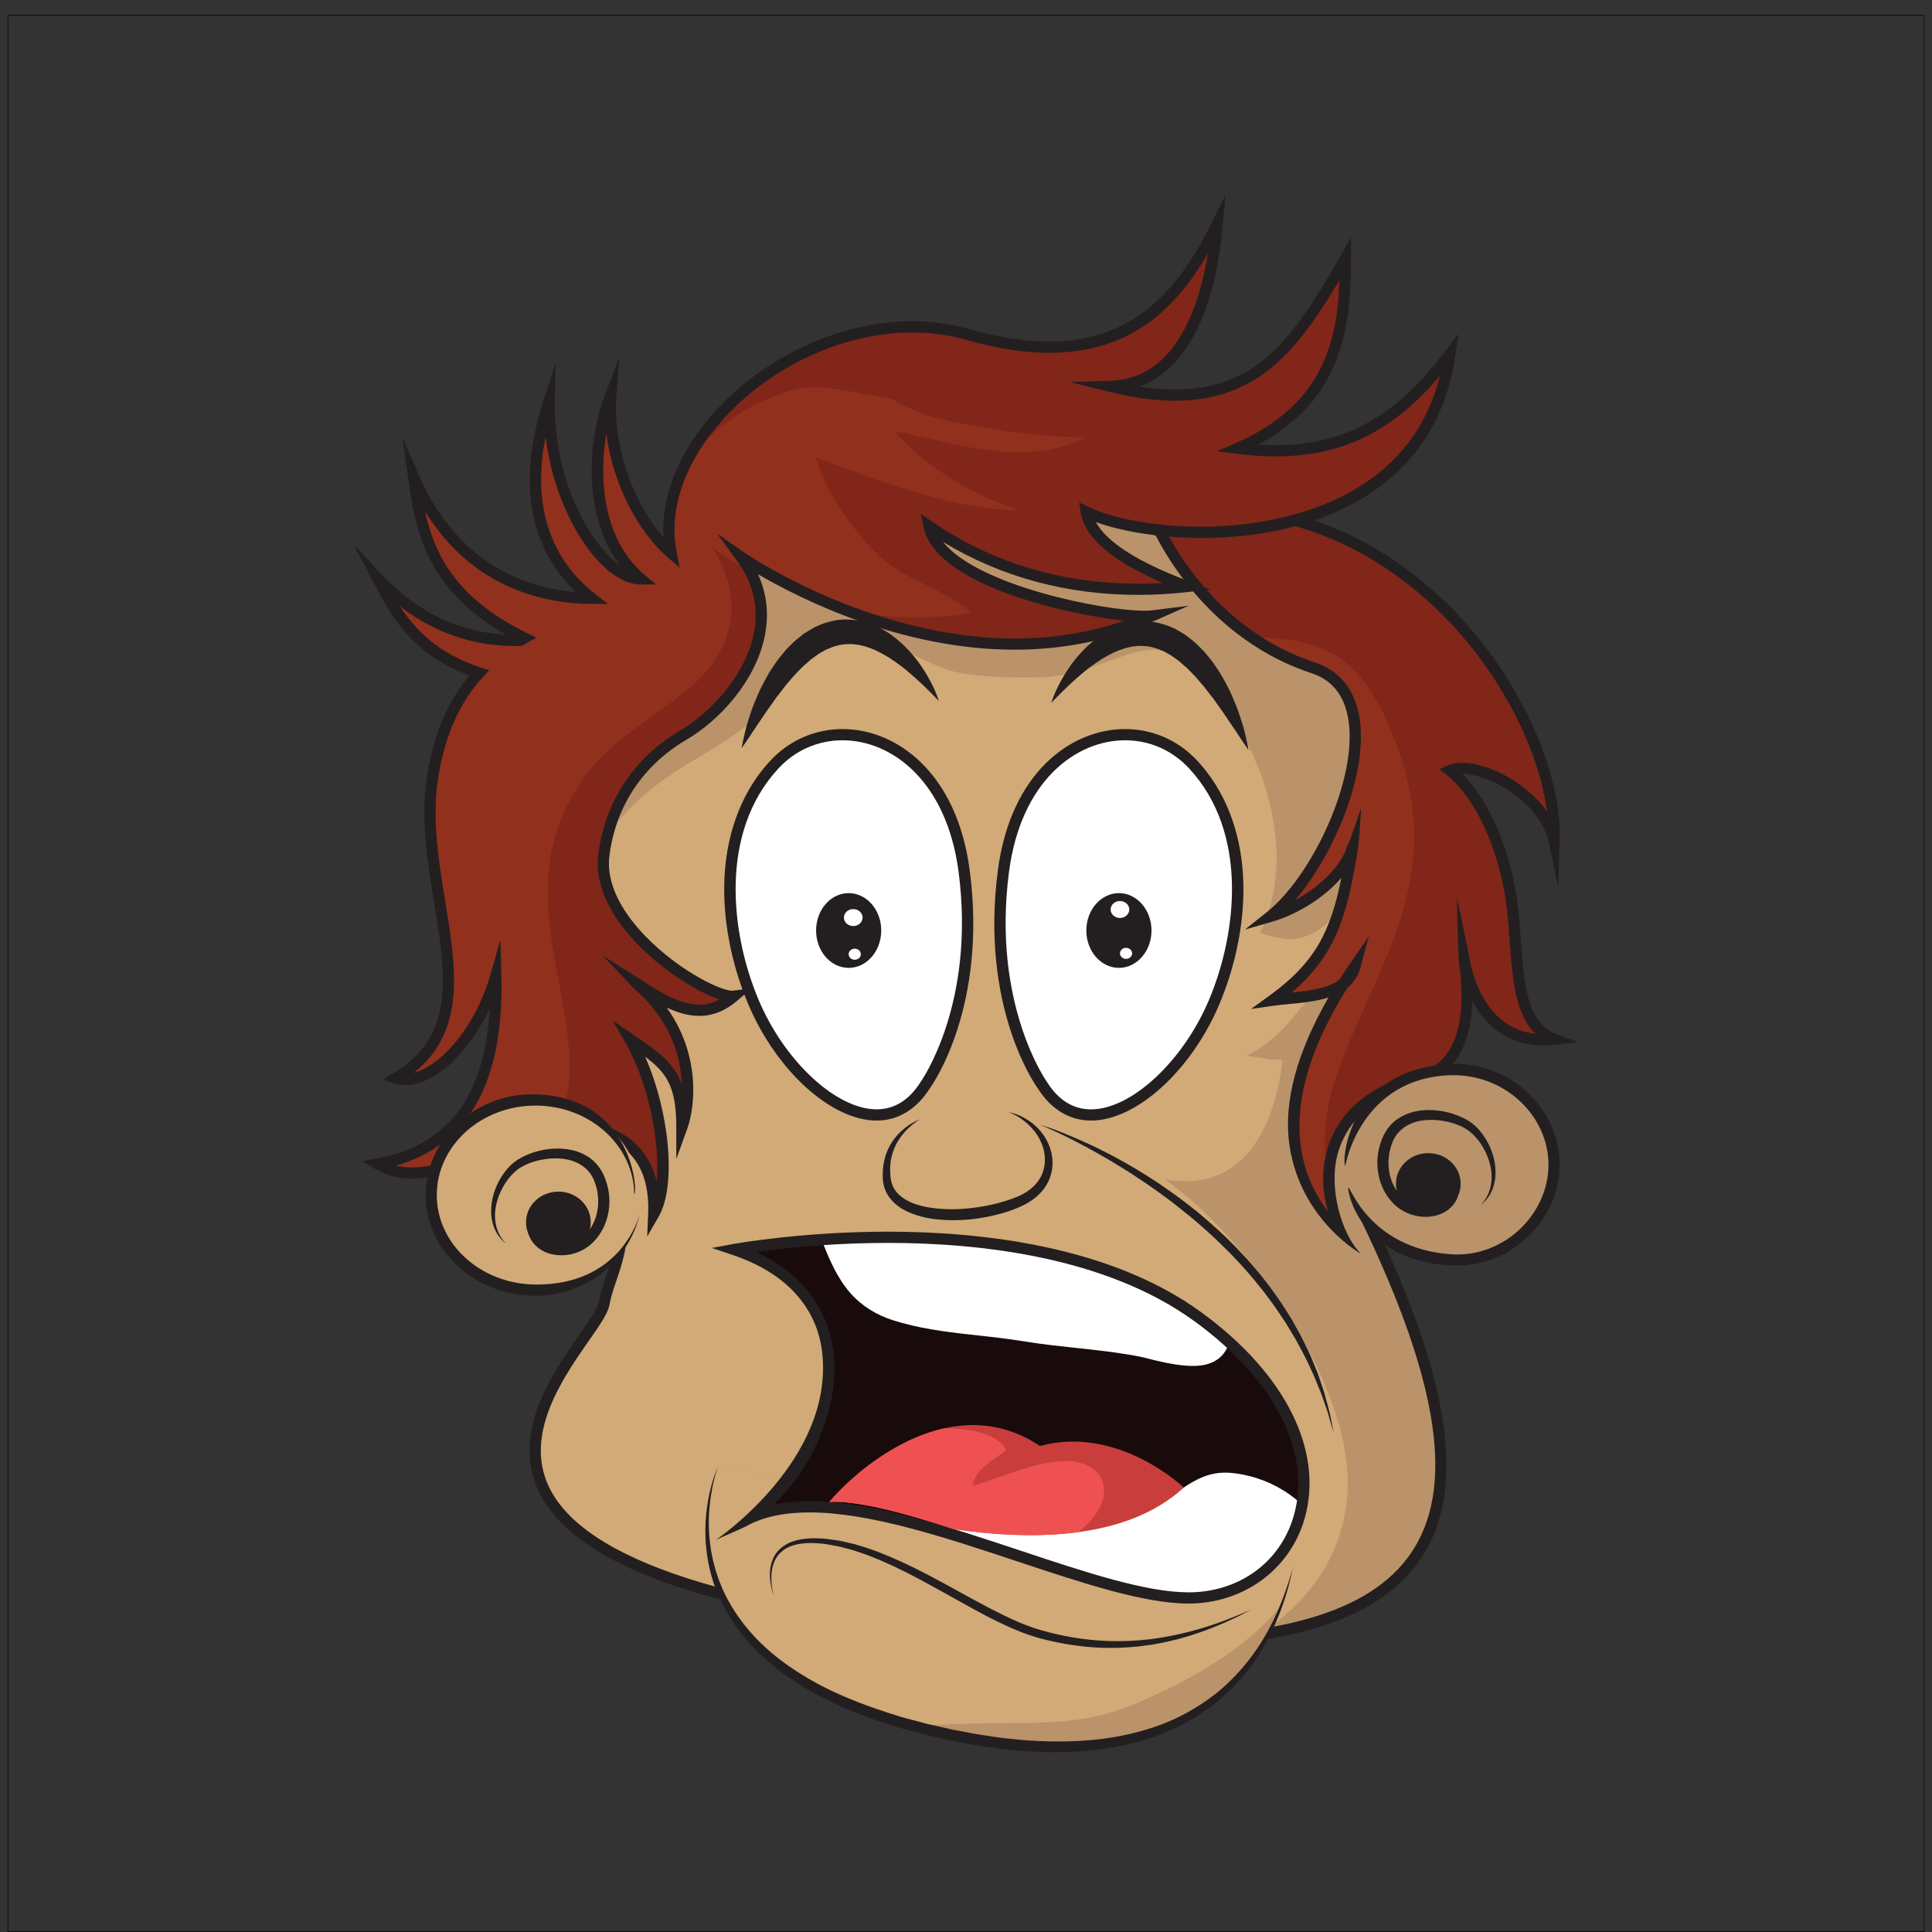 <svg width="64" height="64" viewBox="0 0 64 64" fill="none" xmlns="http://www.w3.org/2000/svg">
<rect x="0" y="0" width="64" height="64" fill="#333333" stroke="none"/>
<g clip-path="url(#clip0_540_121170)">
<path d="M63.741 0.511H0.262V63.99H63.741V0.511Z" stroke="black" stroke-width="0.021" stroke-miterlimit="10"/>
<path d="M24.174 16.438C24.174 16.438 15.849 26.915 18.788 33.86C21.728 40.806 20.294 41.6 20.007 43.187C19.721 44.775 10.023 52.29 32.945 54.208C47.175 55.398 50.968 51.885 45.029 39.88C45.029 36.969 46.893 26.849 44.885 23.012C42.878 19.176 38.791 16.662 33.414 16.993C28.037 17.323 24.174 16.438 24.174 16.438Z" fill="#BA936A"/>
<path d="M44.299 30.197C43.695 31.08 42.826 31.128 42.675 31.114C42.432 31.094 42.192 31.046 41.96 30.971C41.932 30.964 41.904 30.954 41.878 30.942C41.836 30.928 41.794 30.914 41.753 30.898C41.753 30.898 41.752 30.898 41.752 30.897C41.751 30.897 41.751 30.896 41.751 30.896C41.75 30.895 41.75 30.894 41.75 30.894C41.75 30.893 41.75 30.892 41.751 30.892C42.51 29.288 42.401 27.474 41.827 25.82C41.816 25.791 41.806 25.761 41.796 25.732C41.778 25.684 41.761 25.636 41.743 25.588C41.588 25.185 41.41 24.791 41.208 24.409C41.069 24.148 40.92 23.894 40.764 23.65C40.624 23.434 40.484 23.206 40.336 22.981C40.314 22.949 40.293 22.917 40.271 22.886C40.096 22.627 39.901 22.383 39.687 22.156C39.572 22.039 39.446 21.933 39.311 21.839C38.623 21.364 37.859 21.5 37.115 21.76C36.607 21.937 36.107 22.133 35.594 22.267C35.523 22.287 35.452 22.306 35.38 22.322C35.367 22.324 35.354 22.326 35.341 22.329C35.049 22.395 34.752 22.432 34.453 22.439C33.907 22.449 33.356 22.446 32.811 22.408C32.32 22.374 31.805 22.332 31.338 22.169C30.87 22.006 30.432 21.772 29.986 21.556L29.874 21.503C29.84 21.486 29.806 21.471 29.772 21.455C29.706 21.424 29.639 21.395 29.571 21.366C29.343 21.265 29.108 21.183 28.867 21.119C28.835 21.111 28.804 21.105 28.773 21.098C28.741 21.091 28.707 21.085 28.674 21.079C27.961 20.963 27.314 21.222 26.783 21.728C26.251 22.234 25.855 22.85 25.381 23.403C24.856 24.017 24.188 24.463 23.499 24.873C22.646 25.381 21.806 25.871 21.087 26.566C20.379 27.249 19.74 28 19.177 28.807C18.802 29.345 18.462 29.907 18.16 30.489C18.154 31.661 18.34 32.801 18.787 33.858C21.727 40.804 20.293 41.598 20.006 43.185C19.72 44.772 10.022 52.288 32.944 54.206C36.518 54.505 39.433 54.507 41.701 54.152C41.782 54.1 41.863 54.046 41.943 53.991C43.05 53.221 43.951 52.164 44.368 50.866C44.582 50.198 44.684 49.504 44.639 48.803C44.59 48.041 44.412 47.292 44.16 46.575C43.606 45.004 42.737 43.544 41.728 42.225C40.831 41.053 39.805 39.927 38.592 39.074C38.591 39.073 38.59 39.072 38.59 39.071C38.59 39.07 38.59 39.069 38.59 39.068C38.591 39.067 38.591 39.066 38.592 39.066C38.593 39.065 38.594 39.065 38.596 39.066C39.22 39.177 39.885 39.159 40.465 38.875C40.972 38.627 41.378 38.219 41.671 37.74C41.992 37.212 42.2 36.621 42.334 36.019C42.372 35.849 42.406 35.677 42.433 35.505C42.448 35.41 42.463 35.315 42.475 35.218C42.489 35.113 42.479 35.088 42.373 35.096C42.003 35.126 41.657 34.993 41.29 34.985C41.287 34.985 41.283 34.98 41.285 34.979C42.56 34.36 43.319 33.062 43.83 32.347C44.115 31.95 44.345 30.129 44.299 30.197Z" fill="#D1AA78"/>
<path d="M37.642 54.613C36.256 54.613 34.67 54.539 32.929 54.393C28.169 53.995 24.471 53.321 21.937 52.389C19.779 51.595 18.401 50.588 17.84 49.395C16.93 47.459 18.295 45.502 19.198 44.206C19.514 43.753 19.787 43.36 19.824 43.154C19.878 42.855 19.969 42.59 20.065 42.308C20.482 41.086 21.001 39.565 18.617 33.933C17.071 30.28 18.631 25.679 20.212 22.463C21.915 18.997 24.007 16.348 24.028 16.322L24.101 16.23L24.215 16.256C24.242 16.263 26.987 16.881 30.998 16.881C31.799 16.881 32.608 16.856 33.403 16.808C33.72 16.788 34.041 16.778 34.353 16.778C36.771 16.778 38.956 17.349 40.849 18.475C42.635 19.541 44.089 21.082 45.05 22.926C46.562 25.816 45.918 32.192 45.491 36.41C45.346 37.844 45.22 39.086 45.215 39.837C47.989 45.455 48.606 49.158 47.158 51.491C45.834 53.621 42.811 54.613 37.642 54.613ZM24.249 16.645C23.871 17.135 22.052 19.56 20.542 22.633C18.998 25.779 17.469 30.267 18.959 33.789C21.398 39.551 20.854 41.147 20.417 42.429C20.325 42.697 20.239 42.949 20.19 43.221C20.138 43.507 19.872 43.89 19.503 44.419C18.648 45.645 17.358 47.496 18.177 49.238C19.328 51.689 24.302 53.299 32.96 54.023C34.691 54.168 36.266 54.241 37.642 54.241C42.67 54.241 45.593 53.305 46.841 51.295C48.218 49.077 47.589 45.476 44.862 39.963L44.843 39.924V39.881C44.843 39.116 44.971 37.845 45.12 36.374C45.543 32.199 46.181 25.89 44.72 23.099C42.742 19.319 38.964 17.15 34.352 17.15C34.047 17.15 33.735 17.16 33.425 17.179C32.623 17.228 31.806 17.253 30.997 17.253C27.409 17.253 24.817 16.762 24.249 16.645Z" fill="#231F20"/>
<path d="M48.321 39.214C48.321 39.776 47.841 40.231 47.249 40.231C46.657 40.231 46.177 39.776 46.177 39.214C46.177 38.652 46.657 38.198 47.249 38.198C47.841 38.198 48.321 38.652 48.321 39.214Z" fill="#231F20"/>
<path d="M47.497 38.552L47.53 38.56C47.685 38.598 47.83 38.672 47.952 38.775C48.027 38.841 48.088 38.922 48.131 39.012C48.173 39.103 48.197 39.201 48.2 39.301C48.203 39.426 48.176 39.549 48.122 39.661C48.061 39.785 47.971 39.893 47.861 39.976C47.63 40.154 47.302 40.215 46.98 40.171C46.813 40.147 46.652 40.093 46.504 40.012C46.351 39.925 46.215 39.812 46.102 39.677C45.871 39.404 45.734 39.044 45.705 38.673C45.69 38.486 45.703 38.297 45.742 38.114C45.78 37.928 45.846 37.749 45.939 37.584C46.035 37.417 46.167 37.274 46.325 37.166C46.482 37.061 46.657 36.986 46.842 36.945C47.206 36.863 47.579 36.887 47.919 36.973C48.26 37.058 48.581 37.205 48.81 37.438C49.022 37.655 49.187 37.914 49.294 38.198C49.386 38.436 49.432 38.69 49.428 38.946C49.424 39.142 49.379 39.336 49.296 39.515C49.242 39.629 49.171 39.733 49.085 39.825C49.056 39.858 49.03 39.879 49.014 39.895L48.99 39.918C48.99 39.918 48.998 39.91 49.014 39.894C49.03 39.878 49.054 39.856 49.081 39.822C49.164 39.728 49.232 39.623 49.282 39.508C49.359 39.331 49.399 39.139 49.398 38.945C49.4 38.722 49.351 38.47 49.25 38.215C49.142 37.94 48.978 37.69 48.768 37.481C48.546 37.261 48.232 37.126 47.902 37.045C47.57 36.967 47.208 36.944 46.861 37.024C46.687 37.063 46.522 37.135 46.374 37.235C46.227 37.337 46.105 37.47 46.016 37.625C45.929 37.783 45.867 37.954 45.832 38.131C45.795 38.306 45.784 38.486 45.798 38.665C45.824 39.019 45.953 39.361 46.169 39.62C46.275 39.747 46.402 39.855 46.546 39.937C46.684 40.014 46.836 40.065 46.992 40.089C47.297 40.131 47.603 40.077 47.82 39.919C47.925 39.845 48.011 39.748 48.07 39.634C48.123 39.531 48.151 39.417 48.152 39.301C48.152 39.206 48.133 39.112 48.095 39.025C48.058 38.938 48.004 38.859 47.935 38.793C47.819 38.687 47.681 38.608 47.53 38.562L47.497 38.552Z" fill="#231F20"/>
<path d="M38.147 17.001C38.147 17.001 39.539 20.814 43.512 22.127C46.416 23.086 44.168 28.702 42.09 30.355C43.237 30.024 44.886 28.9 44.886 27.577C44.456 30.289 44.169 31.678 42.161 33.133C43.093 33.001 44.599 33.067 44.886 32.009C41.696 36.624 42.761 39.623 44.821 41.212C43.647 40.046 43.309 36.624 47.009 35.73C49.248 35.188 48.468 31.612 48.468 31.612C48.468 31.612 48.793 34.721 51.482 34.425C50.073 33.894 50.323 31.6 50.072 29.847C49.822 28.093 49.08 26.353 48.041 25.526C48.889 25.156 51.145 26.257 51.482 27.849C51.614 23.582 46.499 15.644 38.147 17.001Z" fill="#812619"/>
<path d="M44.53 40.85C44.255 40.428 44.064 39.868 44.025 39.268C43.971 38.996 43.932 38.72 43.91 38.443C43.862 37.868 43.888 37.29 43.986 36.722C44.095 36.106 44.299 35.519 44.529 34.939C44.987 33.78 45.55 32.666 46.01 31.508C46.47 30.35 46.818 29.138 46.845 27.884C46.873 26.619 46.559 25.36 46.078 24.194C45.625 23.096 44.982 21.998 43.846 21.506C43.096 21.181 42.275 21.119 41.459 21.109C42.092 21.543 42.783 21.884 43.511 22.125C46.415 23.084 44.167 28.7 42.089 30.353C43.084 30.067 44.455 29.183 44.802 28.091C44.41 30.469 44.037 31.773 42.161 33.132C42.874 33.03 43.922 33.045 44.504 32.583C41.88 36.726 42.779 39.493 44.621 41.049C44.59 40.983 44.56 40.917 44.53 40.85Z" fill="#92301E"/>
<path d="M44.641 41.066C44.699 41.116 44.759 41.164 44.82 41.211C44.727 41.117 44.642 41.015 44.566 40.905C44.591 40.959 44.615 41.013 44.641 41.066Z" fill="#92301E"/>
<path d="M42.718 37.959C42.5 36.496 42.975 34.839 44.009 33.042C43.596 33.175 43.126 33.22 42.693 33.261C42.511 33.279 42.34 33.295 42.186 33.317L41.444 33.423L42.051 32.983C43.585 31.871 44.078 30.842 44.435 29.079C43.839 29.77 42.924 30.308 42.14 30.534L41.239 30.794L41.973 30.209C43.452 29.033 45.013 25.774 44.658 23.788C44.522 23.022 44.116 22.522 43.452 22.303C39.44 20.978 37.985 17.103 37.971 17.064L37.894 16.852L38.115 16.816C38.745 16.713 39.381 16.661 40.018 16.66C43.895 16.66 46.599 18.61 48.186 20.246C50.34 22.468 51.738 25.525 51.666 27.854L51.619 29.398L51.299 27.887C51.028 26.606 49.382 25.643 48.444 25.64C49.325 26.522 50.005 28.078 50.255 29.82C50.314 30.233 50.346 30.68 50.377 31.113C50.479 32.538 50.575 33.885 51.546 34.251L52.273 34.524L51.501 34.609C51.377 34.623 51.253 34.63 51.129 34.63C49.884 34.63 49.175 33.911 48.776 33.174C48.736 34.257 48.398 35.584 47.052 35.91C45.196 36.358 44.54 37.408 44.316 38.21C43.998 39.348 44.434 40.884 45.083 41.535C45.084 41.535 43.087 40.422 42.718 37.959ZM44.642 32.713C42.304 36.422 42.94 38.769 43.996 40.134C43.808 39.529 43.761 38.816 43.958 38.11C44.312 36.84 45.38 35.93 46.965 35.548C48.613 35.15 48.476 32.915 48.34 31.966C48.297 31.765 48.264 29.738 48.264 29.733L48.649 31.572C48.649 31.577 48.676 31.699 48.706 31.9C48.852 32.575 49.347 34.081 50.857 34.244C50.182 33.583 50.093 32.344 50.007 31.139C49.977 30.713 49.945 30.273 49.888 29.872C49.629 28.063 48.858 26.414 47.924 25.671L47.683 25.479L47.965 25.355C48.099 25.297 48.259 25.268 48.441 25.268C49.277 25.268 50.561 25.907 51.244 26.879C50.976 24.807 49.719 22.361 47.92 20.505C46.384 18.921 43.766 17.032 40.019 17.032C39.48 17.033 38.943 17.071 38.409 17.148C38.77 17.957 40.266 20.858 43.57 21.95C44.362 22.211 44.865 22.824 45.025 23.722C45.351 25.546 44.225 28.27 42.902 29.816C43.672 29.399 44.392 28.747 44.62 28.053C44.775 27.736 45.084 26.767 45.084 26.767C45.084 26.954 45.033 27.766 44.983 28.141C44.617 30.354 44.254 31.635 42.788 32.879C43.359 32.823 43.979 32.746 44.363 32.461C44.48 32.277 44.604 32.089 44.733 31.903L45.348 31.014L45.065 32.058C44.996 32.316 44.848 32.545 44.642 32.713H44.642Z" fill="#231F20"/>
<path d="M48.024 41.732C49.933 41.732 51.48 40.322 51.48 38.582C51.48 36.843 49.933 35.433 48.024 35.433C46.115 35.433 44.567 36.843 44.567 38.582C44.567 40.322 46.115 41.732 48.024 41.732Z" fill="#BA936A"/>
<path d="M48.025 35.247C44.543 35.433 44.444 38.62 44.569 38.616C44.567 38.575 45.084 35.727 48.025 35.619C49.827 35.553 51.295 36.949 51.295 38.583C51.295 40.217 49.822 41.689 48.025 41.547C45.391 41.338 44.729 39.32 44.668 39.333C44.607 39.346 44.961 41.733 48.025 41.918C50.029 42.04 51.667 40.422 51.667 38.583C51.667 36.743 50.03 35.14 48.025 35.247Z" fill="#231F20"/>
<path d="M49.426 38.173C49.323 37.874 49.159 37.601 48.943 37.37C48.82 37.243 48.676 37.137 48.517 37.057C48.357 36.974 48.187 36.909 48.013 36.862C47.659 36.767 47.27 36.737 46.879 36.819C46.678 36.862 46.486 36.942 46.314 37.055C46.138 37.174 45.992 37.332 45.886 37.516L45.845 37.589L45.815 37.653L45.801 37.684L45.797 37.692L45.791 37.707L45.784 37.725L45.757 37.795C45.722 37.89 45.694 37.987 45.673 38.086C45.63 38.282 45.616 38.484 45.633 38.684C45.664 39.081 45.812 39.467 46.063 39.764C46.305 40.059 46.65 40.249 47.028 40.297C47.073 40.301 47.124 40.308 47.163 40.308L47.222 40.31H47.257L47.29 40.308C47.375 40.304 47.46 40.293 47.544 40.273C47.706 40.237 47.858 40.165 47.988 40.062C48.11 39.967 48.206 39.843 48.269 39.702C48.281 39.673 48.29 39.644 48.3 39.614C48.357 39.489 48.386 39.352 48.386 39.214C48.386 38.653 47.907 38.199 47.314 38.199C46.722 38.199 46.242 38.654 46.242 39.214C46.242 39.292 46.252 39.369 46.271 39.445C46.112 39.211 46.019 38.938 46.001 38.655C45.982 38.406 46.015 38.155 46.098 37.919L46.119 37.86L46.125 37.845L46.126 37.841C46.126 37.841 46.126 37.839 46.126 37.839L46.128 37.836L46.142 37.804L46.17 37.741L46.198 37.693C46.352 37.418 46.633 37.227 46.953 37.149C47.272 37.072 47.619 37.087 47.937 37.156C48.255 37.228 48.555 37.351 48.762 37.55C48.981 37.749 49.139 37.999 49.245 38.241C49.351 38.484 49.407 38.728 49.412 38.945C49.42 39.133 49.389 39.322 49.322 39.498C49.277 39.613 49.215 39.721 49.138 39.818C49.112 39.853 49.088 39.875 49.075 39.893L49.052 39.919L49.078 39.897C49.094 39.882 49.122 39.863 49.152 39.831C49.244 39.742 49.321 39.639 49.381 39.526C49.473 39.347 49.527 39.149 49.538 38.948C49.551 38.684 49.514 38.421 49.426 38.173Z" fill="#231F20"/>
<path d="M23.786 48.582C23.786 48.582 21.048 54.906 30.655 57.279C40.262 59.652 42.277 54.257 42.829 51.933L23.786 48.582Z" fill="#BA936A"/>
<path d="M23.785 48.582C23.785 48.582 22.496 51.56 24.793 54.196C24.924 54.302 25.056 54.408 25.189 54.512C25.686 54.901 26.189 55.284 26.695 55.662C26.852 55.779 27.012 55.896 27.173 56.009C27.981 56.434 28.956 56.818 30.129 57.141L30.203 57.143C30.912 57.159 31.622 57.107 32.331 57.092C33.625 57.065 34.939 57.133 36.216 56.876C36.775 56.764 37.3 56.573 37.821 56.347C38.273 56.152 38.719 55.941 39.154 55.71C40.078 55.22 40.974 54.648 41.741 53.931C41.999 53.691 42.238 53.432 42.458 53.157C42.607 52.757 42.731 52.349 42.828 51.934L23.785 48.582Z" fill="#D1AA78"/>
<path d="M25.912 55.075C25.547 54.797 25.183 54.517 24.823 54.23C25.369 54.848 26.115 55.446 27.121 55.981C26.71 55.691 26.312 55.381 25.912 55.075Z" fill="#D1AA78"/>
<path d="M23.785 48.582C23.749 48.68 23.717 48.779 23.691 48.88C23.614 49.163 23.558 49.452 23.524 49.744C23.467 50.195 23.465 50.651 23.519 51.102C23.535 51.232 23.551 51.366 23.582 51.502C23.596 51.57 23.607 51.64 23.625 51.709C23.642 51.778 23.661 51.847 23.68 51.918C23.69 51.953 23.698 51.989 23.709 52.024C23.72 52.059 23.733 52.094 23.744 52.13L23.816 52.346C23.843 52.417 23.875 52.488 23.904 52.561C23.934 52.633 23.962 52.708 24 52.778C24.277 53.355 24.686 53.925 25.21 54.437C25.735 54.948 26.379 55.392 27.084 55.776C27.793 56.157 28.572 56.462 29.377 56.724L29.681 56.82L29.832 56.869L29.987 56.912L30.608 57.078L30.686 57.099C30.705 57.104 30.737 57.111 30.762 57.117L30.921 57.152L31.238 57.224L31.555 57.296L31.873 57.355C32.084 57.392 32.294 57.439 32.508 57.47L33.146 57.565C33.358 57.59 33.572 57.609 33.784 57.632C33.89 57.645 33.995 57.651 34.101 57.656L34.419 57.674C35.263 57.71 36.098 57.681 36.889 57.547C37.68 57.412 38.428 57.188 39.083 56.859C39.738 56.529 40.31 56.124 40.764 55.669C41.182 55.257 41.546 54.794 41.849 54.291C42.083 53.9 42.284 53.49 42.45 53.067C42.587 52.713 42.683 52.429 42.74 52.234C42.798 52.038 42.827 51.933 42.827 51.933C42.827 51.933 42.806 52.04 42.76 52.239C42.694 52.527 42.613 52.812 42.518 53.092C42.37 53.529 42.187 53.953 41.969 54.359C41.686 54.891 41.332 55.382 40.917 55.819C40.464 56.306 39.885 56.75 39.209 57.106L39.082 57.174L38.951 57.235L38.686 57.356C38.597 57.399 38.503 57.428 38.411 57.465C38.318 57.501 38.225 57.537 38.13 57.569C37.743 57.696 37.347 57.797 36.946 57.869C36.129 58.017 35.269 58.069 34.403 58.032L34.077 58.015C33.968 58.011 33.86 58.004 33.751 57.992C33.534 57.971 33.316 57.951 33.099 57.926L32.447 57.834C32.23 57.803 32.014 57.756 31.797 57.718L31.473 57.654L31.155 57.581L30.838 57.508L30.679 57.471L30.597 57.452L30.518 57.431L29.886 57.258L29.729 57.215L29.573 57.165L29.264 57.065C28.442 56.795 27.651 56.464 26.926 56.063C26.201 55.661 25.546 55.181 25.013 54.633C24.478 54.088 24.072 53.476 23.805 52.866C23.533 52.256 23.42 51.648 23.38 51.114C23.348 50.652 23.372 50.189 23.451 49.733C23.5 49.441 23.573 49.153 23.67 48.873C23.738 48.681 23.785 48.582 23.785 48.582Z" fill="#231F20"/>
<path d="M34.532 35.948C34.532 35.948 32.65 33.369 33.241 28.854C33.832 24.34 37.65 23.298 39.532 25.332C41.414 27.366 41.314 30.581 40.23 33.17C39.048 35.998 36.037 38.33 34.532 35.948Z" fill="white"/>
<path d="M36.142 37.12C35.431 37.12 34.82 36.751 34.377 36.053C34.257 35.885 32.469 33.31 33.056 28.83C33.48 25.598 35.478 24.151 37.27 24.151C38.187 24.151 39.039 24.526 39.668 25.206C40.574 26.185 41.096 27.508 41.179 29.033C41.252 30.376 40.976 31.871 40.403 33.242C39.478 35.453 37.646 37.12 36.142 37.12ZM37.27 24.523C35.64 24.523 33.819 25.87 33.425 28.879C32.851 33.259 34.663 35.814 34.681 35.84L34.688 35.85C35.065 36.447 35.554 36.749 36.142 36.749C37.483 36.749 39.203 35.146 40.059 33.1C40.98 30.9 41.358 27.58 39.395 25.459C38.837 24.855 38.084 24.523 37.27 24.523Z" fill="#231F20"/>
<path d="M30.647 35.948C30.647 35.948 32.53 33.369 31.938 28.854C31.345 24.34 27.529 23.298 25.647 25.332C23.765 27.366 23.864 30.581 24.948 33.17C26.13 35.998 29.142 38.33 30.647 35.948Z" fill="white"/>
<path d="M29.038 37.12C27.534 37.12 25.702 35.453 24.777 33.242C24.204 31.871 23.928 30.376 24.001 29.033C24.084 27.508 24.606 26.185 25.511 25.206C26.141 24.526 26.992 24.151 27.91 24.151C29.702 24.151 31.7 25.598 32.123 28.83C32.71 33.31 30.923 35.885 30.802 36.053C30.359 36.751 29.748 37.12 29.038 37.12ZM27.91 24.523C27.097 24.523 26.342 24.855 25.784 25.458C23.822 27.579 24.2 30.9 25.12 33.099C25.976 35.145 27.697 36.748 29.038 36.748C29.625 36.748 30.113 36.446 30.491 35.849L30.498 35.839C30.516 35.814 32.328 33.258 31.754 28.879C31.36 25.871 29.54 24.523 27.91 24.523Z" fill="#231F20"/>
<path d="M30.476 37.078C30.476 37.078 30.436 37.099 30.367 37.145C30.269 37.214 30.177 37.29 30.09 37.373C29.958 37.499 29.843 37.642 29.748 37.798C29.628 37.997 29.547 38.217 29.51 38.447C29.489 38.576 29.482 38.708 29.489 38.839C29.491 38.905 29.499 38.979 29.506 39.042L29.515 39.097L29.525 39.143C29.533 39.175 29.542 39.206 29.554 39.237C29.642 39.488 29.863 39.685 30.14 39.813C30.416 39.941 30.744 40.006 31.077 40.038C31.419 40.068 31.762 40.064 32.102 40.026C32.445 39.993 32.784 39.931 33.115 39.841C33.279 39.796 33.438 39.743 33.593 39.685L33.707 39.64L33.818 39.589C33.886 39.556 33.952 39.519 34.015 39.477C34.269 39.311 34.459 39.081 34.548 38.821C34.637 38.561 34.629 38.287 34.563 38.047C34.498 37.825 34.389 37.619 34.243 37.44C34.127 37.299 33.991 37.175 33.841 37.07C33.779 37.025 33.719 36.993 33.668 36.96C33.614 36.933 33.569 36.908 33.532 36.89L33.415 36.838L33.539 36.87C33.657 36.904 33.771 36.95 33.88 37.006C34.052 37.094 34.21 37.207 34.349 37.342C34.533 37.522 34.675 37.739 34.767 37.98C34.867 38.246 34.908 38.575 34.815 38.904C34.768 39.072 34.691 39.23 34.588 39.372C34.48 39.517 34.349 39.644 34.2 39.748C34.125 39.801 34.046 39.85 33.964 39.893L33.844 39.953L33.722 40.007C33.556 40.077 33.386 40.137 33.213 40.186C32.861 40.287 32.502 40.357 32.139 40.394C31.773 40.431 31.406 40.431 31.041 40.394C30.678 40.355 30.32 40.267 29.995 40.105C29.832 40.024 29.684 39.916 29.558 39.783C29.435 39.652 29.343 39.495 29.291 39.322C29.279 39.281 29.269 39.238 29.261 39.195L29.251 39.13L29.246 39.074C29.24 38.996 29.239 38.917 29.242 38.839C29.247 38.692 29.267 38.546 29.302 38.403C29.362 38.154 29.474 37.921 29.63 37.718C29.747 37.565 29.886 37.429 30.043 37.316C30.141 37.244 30.247 37.181 30.357 37.128C30.434 37.092 30.476 37.078 30.476 37.078Z" fill="#231F20"/>
<path d="M38.145 30.824C38.145 31.508 37.661 32.062 37.066 32.062C36.47 32.062 35.986 31.508 35.986 30.824C35.986 30.14 36.47 29.586 37.066 29.586C37.661 29.586 38.145 30.14 38.145 30.824Z" fill="#231F20"/>
<path d="M37.409 30.128C37.409 30.283 37.271 30.409 37.1 30.409C36.929 30.409 36.791 30.282 36.791 30.128C36.791 29.974 36.929 29.847 37.1 29.847C37.27 29.847 37.409 29.973 37.409 30.128Z" fill="white"/>
<path d="M37.503 31.581C37.503 31.682 37.413 31.764 37.301 31.764C37.19 31.764 37.1 31.682 37.1 31.581C37.1 31.48 37.19 31.398 37.301 31.398C37.413 31.398 37.503 31.48 37.503 31.581Z" fill="white"/>
<path d="M34.449 37.255L34.607 37.305C34.709 37.34 34.859 37.39 35.047 37.463C35.234 37.536 35.461 37.628 35.719 37.74C35.976 37.852 36.265 37.984 36.572 38.142C36.882 38.297 37.21 38.478 37.553 38.678C37.892 38.883 38.251 39.102 38.604 39.352C38.962 39.598 39.32 39.868 39.674 40.154C40.023 40.448 40.373 40.751 40.703 41.077C40.785 41.159 40.868 41.24 40.949 41.323L41.185 41.577C41.346 41.743 41.491 41.921 41.641 42.093C41.791 42.266 41.924 42.449 42.063 42.625C42.197 42.804 42.32 42.988 42.446 43.165C42.565 43.347 42.679 43.528 42.789 43.705L43.087 44.24C43.179 44.417 43.261 44.593 43.343 44.761C43.386 44.844 43.421 44.93 43.455 45.013L43.556 45.259L43.652 45.494C43.679 45.573 43.706 45.65 43.731 45.724C43.781 45.874 43.831 46.016 43.872 46.15C43.944 46.422 44.014 46.658 44.059 46.853C44.103 47.049 44.129 47.206 44.15 47.312C44.171 47.417 44.182 47.474 44.182 47.474L44.136 47.315C44.106 47.212 44.059 47.061 44.007 46.867C43.949 46.675 43.864 46.447 43.774 46.183C43.724 46.053 43.665 45.917 43.606 45.772L43.515 45.55L43.41 45.322C43.27 45.01 43.094 44.684 42.905 44.341L42.594 43.826L42.244 43.304C42.117 43.133 41.992 42.955 41.857 42.782L41.649 42.525C41.58 42.438 41.511 42.35 41.436 42.267C41.288 42.099 41.144 41.925 40.985 41.763L40.751 41.517C40.671 41.436 40.589 41.358 40.508 41.277C40.187 40.954 39.844 40.654 39.503 40.363C39.155 40.08 38.812 39.801 38.463 39.553C38.118 39.301 37.774 39.071 37.445 38.856C37.112 38.648 36.796 38.452 36.497 38.283C35.901 37.943 35.39 37.682 35.026 37.513C34.844 37.428 34.701 37.362 34.602 37.319L34.449 37.255Z" fill="#231F20"/>
<path d="M29.192 30.824C29.192 31.508 28.709 32.062 28.113 32.062C27.517 32.062 27.034 31.508 27.034 30.824C27.034 30.14 27.517 29.586 28.113 29.586C28.709 29.586 29.192 30.14 29.192 30.824Z" fill="#231F20"/>
<path d="M28.265 30.677C28.436 30.677 28.574 30.551 28.574 30.396C28.574 30.241 28.436 30.115 28.265 30.115C28.094 30.115 27.956 30.241 27.956 30.396C27.956 30.551 28.094 30.677 28.265 30.677Z" fill="white"/>
<path d="M28.314 31.793C28.425 31.793 28.516 31.711 28.516 31.609C28.516 31.508 28.425 31.426 28.314 31.426C28.203 31.426 28.112 31.508 28.112 31.609C28.112 31.711 28.203 31.793 28.314 31.793Z" fill="white"/>
<path d="M24.319 41.394C24.319 41.394 34.137 39.579 39.687 43.624C45.237 47.67 43.387 52.641 39.687 52.924C35.988 53.206 27.734 48.131 24.319 50.592C27.45 48.9 29.442 43.116 24.319 41.394Z" fill="#190B0C"/>
<path d="M24.714 50.352C24.577 50.422 24.445 50.502 24.319 50.592C24.453 50.52 24.585 50.439 24.714 50.352Z" fill="white"/>
<path d="M28.166 42.831C28.544 43.263 29.036 43.561 29.581 43.735C30.401 43.997 31.263 44.112 32.116 44.207C32.547 44.255 32.98 44.299 33.41 44.358C33.854 44.419 34.294 44.497 34.739 44.55C35.604 44.653 36.473 44.724 37.332 44.864C37.526 44.896 37.722 44.928 37.913 44.976C38.037 45.008 38.162 45.04 38.288 45.069C38.526 45.125 38.766 45.175 39.008 45.209C39.406 45.263 39.86 45.291 40.226 45.096C40.483 44.96 40.639 44.73 40.727 44.469C40.396 44.169 40.048 43.886 39.687 43.623C36.04 40.965 30.551 40.837 27.215 41.063C27.456 41.691 27.724 42.324 28.166 42.831Z" fill="white"/>
<path d="M41.414 48.903C41.047 48.809 40.63 48.744 40.252 48.81C39.868 48.877 39.531 49.063 39.212 49.278C38.898 49.489 38.592 49.72 38.242 49.872C38.057 49.953 37.876 50.04 37.686 50.11C37.477 50.187 37.264 50.254 37.049 50.312C36.136 50.556 35.199 50.697 34.254 50.73C33.002 50.774 31.757 50.652 30.514 50.532C33.883 51.458 37.547 53.086 39.687 52.923C41.483 52.785 42.842 51.543 43.131 49.839C42.644 49.39 42.055 49.069 41.414 48.903Z" fill="white"/>
<path d="M39.374 53.12C37.901 53.12 35.87 52.445 33.719 51.73C31.31 50.929 28.819 50.101 26.817 50.101C26.013 50.101 25.361 50.233 24.822 50.503C24.686 50.594 23.854 50.937 23.715 51.012C23.715 51.012 27.645 48.364 27.235 44.788C27.112 43.724 26.458 42.308 24.26 41.569L23.58 41.34L24.285 41.21C24.308 41.206 26.532 40.801 29.418 40.801C32.481 40.801 36.767 41.264 39.796 43.472C42.578 45.5 43.857 48.052 43.218 50.3C42.77 51.876 41.39 52.978 39.701 53.107C39.597 53.116 39.487 53.12 39.374 53.12ZM26.817 49.73C28.879 49.73 31.399 50.567 33.837 51.377C35.958 52.083 37.961 52.748 39.374 52.748C39.477 52.748 39.578 52.745 39.673 52.738C41.228 52.619 42.45 51.646 42.861 50.2C43.455 48.108 42.227 45.706 39.577 43.774C36.629 41.624 32.425 41.173 29.418 41.173C27.95 41.175 26.483 41.275 25.027 41.472C26.886 42.317 27.461 43.688 27.603 44.739C27.836 46.457 27.018 48.494 25.637 49.838C26.026 49.763 26.421 49.726 26.817 49.73Z" fill="#231F20"/>
<path d="M41.007 14.85C44.182 13.461 44.569 11.08 44.569 8.566C42.831 11.609 41.309 13.924 36.792 12.799C38.871 12.733 40.035 10.617 40.322 7.425C38.935 10.22 36.929 12.469 32.054 11.08C27.178 9.691 21.442 14.281 22.23 18.317C21.083 17.324 20.077 15.164 20.238 13.081C19.593 14.743 19.434 17.654 21.227 19.176C19.936 19.176 18.141 16.438 18.195 13.279C17.235 16.224 17.817 18.421 19.599 19.819C18.043 19.815 15.213 19.29 13.705 15.809C13.938 17.439 14.206 19.592 17.372 21.134C17.325 21.161 17.278 21.187 17.233 21.215C15.836 21.249 14.098 20.838 12.516 19.162C13.077 20.236 13.768 21.603 15.873 22.294C15.154 23.061 14.606 24.101 14.344 25.658C13.699 29.495 16.566 33.662 13.125 35.712C14.129 36.043 15.778 34.588 16.423 32.339C16.495 35.051 15.85 37.962 12.516 38.557C13.627 39.251 15.276 38.623 16.566 37.862C17.857 37.102 21.807 36.598 21.657 40.211C22.309 39.078 21.872 36.146 20.868 34.425C22.015 35.217 22.589 35.548 22.589 37.334C22.84 36.639 23.162 34.357 21.119 32.604C22.41 33.464 23.341 33.828 24.309 33.001C23.521 33.1 19.709 30.758 20.002 28.345C20.226 26.492 21.301 25.131 22.658 24.337C24.237 23.413 26.286 20.814 24.566 18.466C24.566 18.466 31.551 23.317 38.147 20.407C37.071 20.539 31.234 19.535 30.78 17.438C33.682 19.415 36.806 19.713 39.316 19.429C38.742 19.211 36.203 18.287 35.988 16.964C38.497 18.155 47.061 18.466 48.026 11.742C46.178 14.189 44.182 15.248 41.007 14.85Z" fill="#812619"/>
<path d="M35.855 14.481C35.639 14.479 35.423 14.474 35.207 14.464C34.316 14.42 33.429 14.319 32.552 14.159C31.745 14.015 30.898 13.878 30.149 13.532C29.933 13.432 29.723 13.319 29.515 13.202C29.454 13.193 29.393 13.185 29.333 13.175C28.914 13.11 28.499 13.022 28.081 12.949C27.689 12.881 27.289 12.82 26.89 12.829C26.714 12.83 26.539 12.852 26.368 12.893C26.137 12.953 25.909 13.025 25.686 13.108C25.181 13.298 24.703 13.552 24.263 13.864C23.826 14.17 23.427 14.528 23.075 14.929C22.789 15.258 22.594 15.637 22.427 16.032C22.165 16.784 22.083 17.56 22.231 18.317C21.083 17.324 20.077 15.164 20.238 13.081C19.593 14.743 19.434 17.654 21.227 19.176C19.936 19.176 18.141 16.438 18.195 13.279C17.235 16.224 17.817 18.421 19.599 19.819C18.043 19.815 15.213 19.29 13.705 15.809C13.938 17.439 14.206 19.592 17.372 21.134C17.325 21.161 17.278 21.187 17.233 21.215C15.836 21.249 14.098 20.838 12.516 19.162C13.077 20.236 13.768 21.604 15.873 22.294C15.154 23.061 14.606 24.101 14.344 25.658C13.699 29.495 16.566 33.662 13.125 35.712C14.129 36.043 15.778 34.588 16.423 32.339C16.495 35.051 15.85 37.962 12.516 38.557C13.627 39.251 15.276 38.623 16.566 37.862C16.979 37.619 17.665 37.402 18.401 37.338C18.589 36.97 18.732 36.582 18.802 36.168C18.94 35.347 18.844 34.515 18.715 33.7C18.461 32.08 18.015 30.437 18.181 28.784C18.331 27.292 19.045 25.878 20.149 24.864C20.624 24.428 21.152 24.056 21.675 23.679C21.965 23.471 22.253 23.261 22.532 23.038C22.817 22.81 23.113 22.575 23.354 22.299C23.857 21.725 24.201 21.004 24.23 20.233C24.26 19.473 24.009 18.749 23.567 18.135C23.567 18.134 23.567 18.133 23.567 18.132C23.567 18.131 23.567 18.13 23.568 18.129C23.569 18.128 23.57 18.128 23.571 18.128C23.572 18.128 23.573 18.128 23.574 18.128C23.987 18.413 24.413 18.678 24.851 18.922C24.767 18.764 24.671 18.611 24.565 18.466C24.565 18.466 25.813 19.334 27.751 20.113C28.61 20.344 29.496 20.46 30.385 20.457C30.788 20.455 31.19 20.43 31.59 20.382C31.721 20.366 31.852 20.349 31.983 20.329C32.033 20.321 32.082 20.313 32.131 20.305C32.192 20.294 32.094 20.228 32.088 20.223C31.95 20.108 31.804 20.002 31.651 19.907C31.021 19.515 30.321 19.247 29.693 18.848C29.559 18.762 29.431 18.668 29.308 18.567C29.295 18.556 29.281 18.546 29.268 18.535C29.242 18.514 29.218 18.493 29.193 18.471C29.172 18.453 29.152 18.434 29.132 18.416C28.748 18.069 28.416 17.663 28.11 17.245C27.648 16.613 27.241 15.92 27.036 15.159C27.036 15.156 27.038 15.152 27.041 15.154C28.061 15.536 29.079 15.927 30.121 16.246C30.889 16.48 31.672 16.685 32.468 16.798C32.856 16.856 33.246 16.887 33.638 16.891C33.696 16.891 33.754 16.891 33.812 16.89C33.847 16.89 33.742 16.87 33.75 16.872C33.678 16.854 33.606 16.834 33.536 16.813C33.385 16.767 33.236 16.715 33.089 16.658C32.418 16.391 31.779 16.049 31.184 15.639C30.621 15.254 30.08 14.819 29.64 14.294C29.639 14.294 29.639 14.293 29.639 14.292C29.639 14.291 29.639 14.29 29.639 14.289C29.64 14.288 29.64 14.287 29.641 14.287C29.642 14.287 29.643 14.287 29.644 14.287C30.601 14.473 31.567 14.743 32.543 14.884L32.602 14.893C32.677 14.903 32.752 14.913 32.827 14.922L32.89 14.929C33.371 14.982 33.855 14.999 34.34 14.952C34.716 14.916 35.091 14.844 35.445 14.711C35.554 14.67 35.661 14.627 35.765 14.575C35.813 14.552 36.006 14.482 35.855 14.481Z" fill="#92301E"/>
<path d="M21.439 40.96L21.471 40.203C21.506 39.344 21.303 38.678 20.866 38.222C20.297 37.63 19.448 37.504 18.834 37.504C17.94 37.504 17.098 37.764 16.66 38.023C15.87 38.488 14.707 39.043 13.652 39.043C13.181 39.043 12.764 38.932 12.416 38.715L12.007 38.459L12.482 38.374C14.834 37.954 16.064 36.322 16.224 33.398C15.538 34.869 14.402 35.946 13.427 35.946C13.304 35.946 13.183 35.927 13.067 35.889L12.68 35.762L13.03 35.554C15.099 34.321 14.768 32.284 14.384 29.927C14.155 28.521 13.918 27.067 14.16 25.628C14.386 24.285 14.842 23.219 15.55 22.378C13.603 21.651 12.923 20.347 12.371 19.289L11.729 18.059L12.651 19.036C13.823 20.277 15.204 20.945 16.76 21.023C14.039 19.48 13.746 17.423 13.529 15.898L13.325 14.468L13.876 15.735C15.184 18.755 17.518 19.486 19.075 19.611C17.506 18.111 17.14 15.915 18.017 13.221L18.401 12.045L18.379 13.282C18.341 15.531 19.241 17.471 20.15 18.396C20.273 18.523 20.408 18.637 20.552 18.738C19.239 17.04 19.497 14.474 20.064 13.013L20.52 11.839L20.423 13.095C20.281 14.925 21.067 16.766 21.978 17.802C21.903 16.524 22.406 15.168 23.429 13.926C25.073 11.93 27.732 10.64 30.204 10.64C30.846 10.639 31.486 10.726 32.104 10.901C33.071 11.176 33.966 11.316 34.761 11.316C37.776 11.316 39.179 9.308 40.155 7.343L40.595 6.456L40.506 7.442C40.243 10.383 39.274 12.242 37.746 12.805C38.132 12.868 38.522 12.9 38.913 12.903C41.672 12.903 42.88 11.149 44.408 8.474L44.755 7.866V8.566C44.755 10.764 44.506 13.209 41.685 14.728C41.877 14.74 42.066 14.746 42.247 14.746C44.545 14.746 46.228 13.815 47.878 11.629L48.312 11.053L48.21 11.768C47.904 13.903 46.835 15.517 45.034 16.565C43.249 17.603 41.204 17.821 39.803 17.821C38.499 17.821 37.205 17.623 36.3 17.294C36.583 17.813 37.372 18.496 39.331 19.235L40.1 19.527L39.338 19.613C38.797 19.675 38.253 19.706 37.709 19.706C35.339 19.706 33.166 19.117 31.242 17.954C32.399 19.408 36.551 20.232 37.914 20.232C37.985 20.233 38.055 20.23 38.126 20.222L39.374 20.068L38.222 20.576C36.8 21.203 35.248 21.522 33.61 21.522C29.831 21.522 26.477 19.82 25.11 19.022C25.407 19.671 25.481 20.364 25.33 21.089C25.02 22.583 23.812 23.877 22.753 24.496C21.296 25.349 20.385 26.723 20.186 28.367C20.071 29.318 20.664 30.215 21.182 30.799C22.275 32.032 23.815 32.819 24.257 32.819C24.266 32.819 24.276 32.818 24.286 32.817L24.902 32.739L24.43 33.143C24.028 33.486 23.614 33.653 23.163 33.653C22.809 33.653 22.447 33.545 22.087 33.381C23.187 34.912 23.05 36.603 22.764 37.397L22.403 38.395V37.334C22.403 35.988 22.076 35.531 21.371 35.006C22.178 36.829 22.416 39.267 21.818 40.305L21.439 40.96ZM18.835 37.132C19.52 37.132 20.474 37.277 21.134 37.965C21.437 38.281 21.644 38.676 21.754 39.148C21.877 37.82 21.463 35.814 20.707 34.518L20.287 33.799L21.091 34.353C21.819 34.854 22.327 35.204 22.584 35.928C22.554 35.023 22.234 33.806 20.999 32.746L19.972 31.662L21.223 32.45C21.87 32.882 22.554 33.281 23.165 33.281C23.399 33.282 23.63 33.222 23.835 33.108C23.048 32.852 21.775 32.029 20.905 31.046C20.089 30.126 19.714 29.184 19.818 28.323C20.03 26.56 21.006 25.087 22.564 24.178C23.52 23.618 24.68 22.39 24.965 21.015C25.146 20.142 24.961 19.323 24.415 18.577L23.76 17.682L24.672 18.314C24.713 18.343 28.817 21.152 33.609 21.152C34.883 21.152 36.102 20.953 37.245 20.561C35.285 20.35 31.008 19.372 30.599 17.478L30.5 17.023L30.885 17.285C32.882 18.646 35.178 19.336 37.707 19.336C37.976 19.336 38.248 19.328 38.522 19.312C36.85 18.592 35.938 17.814 35.804 16.995L35.747 16.645L36.067 16.797C36.916 17.199 38.347 17.45 39.802 17.45C41.414 17.45 46.552 17.075 47.699 12.448C46.117 14.312 44.452 15.118 42.246 15.118C41.824 15.116 41.402 15.088 40.984 15.035L40.313 14.95L40.932 14.679C43.794 13.427 44.299 11.37 44.372 9.275C42.971 11.647 41.635 13.274 38.913 13.274C38.261 13.274 37.533 13.175 36.748 12.98L35.449 12.656L36.787 12.614C38.903 12.547 39.709 10.26 40.014 8.399C39 10.14 37.517 11.688 34.763 11.688C33.932 11.688 33.004 11.544 32.004 11.259C31.419 11.094 30.813 11.011 30.205 11.013C27.84 11.013 25.293 12.249 23.717 14.163C22.618 15.498 22.155 16.96 22.413 18.28L22.517 18.809L22.109 18.456C21.182 17.656 20.305 16.095 20.086 14.36C19.826 15.89 19.987 17.881 21.346 19.035L21.732 19.362H21.226C20.803 19.362 20.34 19.119 19.886 18.657C19.09 17.847 18.299 16.309 18.072 14.47C17.631 16.692 18.189 18.477 19.713 19.673L20.138 20.007L19.598 20.005C18.172 20.001 15.699 19.57 14.081 16.941C14.38 18.314 15.07 19.807 17.453 20.968L17.767 21.121L17.418 21.321C17.388 21.338 17.358 21.355 17.328 21.373L17.286 21.398H17.237C17.183 21.4 17.129 21.401 17.074 21.401C15.658 21.401 14.375 20.956 13.247 20.08C13.759 20.868 14.514 21.651 15.931 22.115L16.207 22.206L16.008 22.421C15.244 23.237 14.76 24.306 14.527 25.69C14.295 27.068 14.527 28.491 14.751 29.867C15.109 32.067 15.449 34.155 13.712 35.535C14.595 35.303 15.737 34.057 16.244 32.289L16.577 31.13L16.609 32.336C16.701 35.823 15.527 37.931 13.118 38.611C13.293 38.653 13.473 38.674 13.653 38.673C14.624 38.673 15.722 38.146 16.471 37.704C17.059 37.356 17.987 37.132 18.835 37.132Z" fill="#231F20"/>
<path d="M17.741 42.738C19.649 42.738 21.197 41.328 21.197 39.588C21.197 37.849 19.649 36.438 17.741 36.438C15.832 36.438 14.284 37.849 14.284 39.588C14.284 41.328 15.832 42.738 17.741 42.738Z" fill="#D1AA78"/>
<path d="M17.74 42.552C15.937 42.539 14.469 41.222 14.469 39.588C14.469 37.954 15.937 36.624 17.74 36.624C19.532 36.624 20.992 37.938 21.01 39.558C21.133 39.549 21 36.346 17.74 36.252C15.732 36.195 14.098 37.749 14.098 39.588C14.098 41.427 15.732 42.924 17.74 42.924C18.538 42.928 19.314 42.662 19.941 42.169C20.569 41.677 21.011 40.986 21.197 40.211C21.137 40.424 20.504 42.572 17.74 42.552Z" fill="#231F20"/>
<path d="M17.425 40.489C17.425 41.051 17.905 41.506 18.497 41.506C19.089 41.506 19.57 41.051 19.57 40.489C19.57 39.928 19.09 39.474 18.498 39.474C17.906 39.474 17.425 39.928 17.425 40.489Z" fill="#231F20"/>
<path d="M18.25 39.826L18.218 39.84C18.187 39.852 18.157 39.866 18.128 39.882C18.019 39.935 17.921 40.009 17.84 40.099C17.786 40.16 17.742 40.23 17.712 40.306C17.677 40.398 17.662 40.496 17.671 40.593C17.679 40.691 17.709 40.786 17.759 40.87C17.817 40.966 17.896 41.049 17.99 41.11C18.185 41.241 18.459 41.28 18.738 41.239C19.027 41.19 19.289 41.038 19.473 40.809C19.669 40.574 19.788 40.259 19.811 39.931C19.83 39.681 19.797 39.43 19.713 39.194L19.692 39.135L19.687 39.12L19.685 39.117C19.685 39.118 19.682 39.108 19.687 39.119L19.683 39.111L19.669 39.08L19.64 39.017L19.613 38.968C19.459 38.693 19.177 38.503 18.858 38.425C18.538 38.346 18.192 38.363 17.873 38.431C17.556 38.503 17.256 38.627 17.048 38.826C16.83 39.025 16.672 39.274 16.566 39.517C16.46 39.759 16.404 40.003 16.398 40.22C16.39 40.409 16.421 40.597 16.488 40.774C16.533 40.889 16.595 40.996 16.672 41.093C16.698 41.128 16.722 41.151 16.736 41.168L16.758 41.194C16.758 41.194 16.75 41.186 16.733 41.173C16.715 41.159 16.688 41.138 16.659 41.106C16.567 41.017 16.49 40.914 16.43 40.801C16.337 40.622 16.284 40.425 16.273 40.223C16.26 39.96 16.299 39.696 16.387 39.448C16.491 39.15 16.655 38.876 16.871 38.645C16.994 38.518 17.138 38.412 17.297 38.333C17.457 38.249 17.626 38.184 17.801 38.137C18.155 38.042 18.544 38.013 18.935 38.095C19.136 38.137 19.328 38.217 19.499 38.33C19.675 38.45 19.822 38.608 19.928 38.792L19.969 38.865L19.999 38.928L20.013 38.959L20.017 38.968L20.023 38.983L20.03 39L20.057 39.071C20.092 39.166 20.12 39.263 20.141 39.361C20.184 39.557 20.198 39.759 20.181 39.959C20.149 40.357 20.002 40.742 19.751 41.04C19.508 41.334 19.163 41.524 18.785 41.571C18.74 41.575 18.689 41.581 18.649 41.582H18.591H18.555L18.523 41.58C18.437 41.577 18.352 41.565 18.269 41.546C18.107 41.509 17.955 41.437 17.825 41.334C17.703 41.239 17.606 41.116 17.544 40.974C17.489 40.848 17.465 40.71 17.473 40.572C17.481 40.464 17.511 40.359 17.562 40.264C17.613 40.168 17.683 40.084 17.768 40.017C17.871 39.936 17.991 39.879 18.119 39.849C18.151 39.841 18.184 39.834 18.217 39.829L18.25 39.826Z" fill="#231F20"/>
<path d="M34.825 23.284C34.825 23.284 34.835 23.247 34.859 23.181C34.884 23.114 34.92 23.016 34.975 22.895C35.04 22.749 35.114 22.606 35.194 22.468C35.298 22.286 35.414 22.111 35.539 21.943C35.693 21.741 35.863 21.553 36.047 21.38C36.25 21.197 36.483 21.014 36.762 20.868C37.058 20.712 37.383 20.617 37.717 20.589C37.804 20.586 37.893 20.578 37.981 20.582C38.07 20.587 38.159 20.599 38.247 20.61C38.336 20.621 38.42 20.65 38.507 20.671C38.592 20.692 38.676 20.721 38.756 20.758L38.877 20.809L38.937 20.836L38.992 20.868L39.213 20.998C39.289 21.041 39.348 21.096 39.415 21.147C39.482 21.197 39.547 21.247 39.606 21.302C39.719 21.415 39.838 21.523 39.937 21.642C40.035 21.761 40.134 21.876 40.218 21.998C40.301 22.119 40.38 22.239 40.455 22.358C40.525 22.479 40.589 22.599 40.651 22.716C40.681 22.774 40.711 22.832 40.741 22.889L40.816 23.061C40.865 23.174 40.911 23.284 40.955 23.389C41.038 23.601 41.099 23.801 41.155 23.975C41.183 24.063 41.208 24.145 41.225 24.223C41.242 24.302 41.261 24.371 41.276 24.436C41.306 24.565 41.325 24.667 41.339 24.736C41.354 24.805 41.359 24.842 41.359 24.842L41.296 24.753C41.256 24.695 41.194 24.611 41.123 24.502C41.047 24.395 40.969 24.258 40.864 24.112C40.758 23.965 40.652 23.794 40.528 23.615L40.331 23.338C40.298 23.291 40.264 23.242 40.23 23.192L40.118 23.049C40.041 22.953 39.97 22.85 39.889 22.753C39.805 22.658 39.723 22.559 39.639 22.459C39.554 22.36 39.458 22.274 39.368 22.178C39.323 22.131 39.275 22.087 39.224 22.047C39.176 22.004 39.127 21.961 39.078 21.918C39.029 21.875 38.975 21.843 38.924 21.805L38.846 21.749C38.822 21.729 38.796 21.712 38.768 21.697L38.606 21.605L38.566 21.582L38.524 21.566L38.439 21.532C38.225 21.437 37.993 21.391 37.759 21.397C37.701 21.392 37.644 21.407 37.586 21.411L37.499 21.419L37.413 21.439C37.297 21.46 37.184 21.502 37.071 21.54C36.849 21.63 36.636 21.741 36.435 21.873C36.246 21.997 36.063 22.131 35.889 22.275C35.725 22.413 35.575 22.543 35.446 22.666C35.317 22.788 35.204 22.897 35.112 22.989C34.928 23.173 34.825 23.284 34.825 23.284Z" fill="#231F20"/>
<path d="M31.102 23.223C31.102 23.223 30.998 23.112 30.814 22.928C30.723 22.836 30.611 22.726 30.481 22.605C30.351 22.484 30.201 22.351 30.038 22.214C29.863 22.07 29.681 21.936 29.492 21.812C29.291 21.681 29.078 21.57 28.855 21.479C28.742 21.442 28.629 21.399 28.514 21.378L28.427 21.359L28.34 21.351C28.283 21.346 28.225 21.331 28.168 21.337C27.934 21.331 27.701 21.376 27.487 21.471L27.403 21.505L27.36 21.521L27.32 21.545L27.159 21.637C27.131 21.651 27.104 21.668 27.08 21.689L27.003 21.744C26.951 21.783 26.897 21.815 26.848 21.857L26.703 21.987C26.652 22.027 26.603 22.071 26.558 22.117C26.468 22.213 26.375 22.302 26.288 22.399C26.201 22.495 26.122 22.598 26.037 22.692C25.957 22.791 25.885 22.894 25.808 22.99L25.697 23.133L25.596 23.279L25.399 23.554C25.274 23.733 25.166 23.904 25.063 24.051C24.96 24.199 24.879 24.334 24.804 24.442C24.732 24.551 24.671 24.635 24.631 24.693L24.567 24.781C24.567 24.781 24.574 24.744 24.587 24.676C24.6 24.607 24.62 24.504 24.651 24.376C24.666 24.311 24.683 24.24 24.701 24.163C24.718 24.084 24.743 24.003 24.771 23.915C24.828 23.74 24.888 23.541 24.971 23.328C25.015 23.223 25.062 23.114 25.11 23.001L25.186 22.828L25.276 22.655C25.338 22.538 25.401 22.418 25.471 22.297C25.546 22.178 25.628 22.059 25.709 21.938C25.789 21.816 25.894 21.702 25.989 21.582C26.085 21.462 26.208 21.355 26.321 21.242C26.379 21.187 26.448 21.138 26.511 21.086C26.575 21.034 26.638 20.98 26.713 20.938L26.934 20.808L26.989 20.775L27.049 20.749L27.17 20.697C27.251 20.661 27.334 20.632 27.42 20.611C27.506 20.59 27.591 20.563 27.679 20.549C27.767 20.535 27.856 20.528 27.945 20.522C28.033 20.517 28.122 20.526 28.21 20.528C28.543 20.557 28.868 20.652 29.165 20.808C29.443 20.954 29.676 21.136 29.879 21.319C30.063 21.493 30.233 21.681 30.387 21.882C30.512 22.05 30.628 22.225 30.733 22.407C30.813 22.546 30.886 22.688 30.952 22.834C31.007 22.955 31.042 23.054 31.067 23.12C31.092 23.187 31.102 23.223 31.102 23.223Z" fill="#231F20"/>
<path d="M25.632 52.864C25.608 52.8 25.588 52.735 25.572 52.669C25.521 52.481 25.498 52.286 25.505 52.092C25.51 51.951 25.538 51.812 25.588 51.68C25.649 51.521 25.75 51.38 25.881 51.273C26.021 51.155 26.201 51.071 26.396 51.022C26.591 50.972 26.803 50.956 27.021 50.958C27.13 50.957 27.24 50.967 27.353 50.974L27.692 51.022C27.749 51.031 27.806 51.034 27.864 51.049L28.04 51.089L28.219 51.132L28.31 51.153L28.398 51.18C28.876 51.312 29.36 51.508 29.848 51.73C30.337 51.952 30.826 52.211 31.318 52.478C31.81 52.746 32.304 53.026 32.806 53.285C33.307 53.544 33.814 53.791 34.334 53.956C34.849 54.114 35.378 54.228 35.913 54.296C36.415 54.359 36.92 54.379 37.425 54.356C37.879 54.337 38.33 54.282 38.776 54.193C39.154 54.118 39.528 54.024 39.896 53.912C40.061 53.861 40.214 53.806 40.354 53.76C40.495 53.713 40.622 53.658 40.739 53.614C40.971 53.527 41.148 53.445 41.271 53.395L41.459 53.315L41.278 53.408C41.158 53.468 40.989 53.566 40.76 53.664C40.646 53.714 40.522 53.776 40.382 53.831C40.242 53.886 40.093 53.95 39.929 54.011C39.602 54.127 39.229 54.255 38.81 54.349C38.601 54.403 38.38 54.441 38.152 54.483C37.923 54.515 37.684 54.549 37.438 54.564C36.921 54.604 36.401 54.596 35.885 54.54C35.617 54.511 35.346 54.469 35.072 54.416C34.935 54.387 34.797 54.361 34.663 54.326L34.461 54.275C34.389 54.258 34.323 54.233 34.254 54.213C33.705 54.044 33.185 53.793 32.677 53.532C32.17 53.267 31.677 52.984 31.189 52.714C30.7 52.445 30.221 52.177 29.744 51.952C29.626 51.891 29.506 51.841 29.388 51.787C29.27 51.733 29.153 51.679 29.035 51.634C28.916 51.589 28.802 51.539 28.686 51.496L28.339 51.379L28.254 51.35L28.169 51.328L28 51.283L27.834 51.239C27.779 51.224 27.72 51.218 27.664 51.206L27.335 51.147C27.227 51.136 27.121 51.121 27.018 51.119C26.605 51.097 26.212 51.155 25.946 51.356C25.822 51.447 25.723 51.57 25.66 51.711C25.606 51.834 25.573 51.965 25.56 52.098C25.543 52.288 25.552 52.48 25.587 52.667C25.599 52.734 25.614 52.799 25.632 52.864Z" fill="#231F20"/>
<path d="M39.213 49.278C39.213 49.278 37.051 47.195 34.449 47.9C31.603 45.996 28.54 48.49 27.468 49.756C28.757 49.666 31.417 50.615 31.601 50.654C34.197 51.037 37.33 51.013 39.213 49.278Z" fill="#C93E3D"/>
<path d="M35.729 50.752L35.747 50.737C35.91 50.589 36.074 50.449 36.211 50.274C36.357 50.086 36.484 49.872 36.541 49.639C36.598 49.406 36.581 49.152 36.461 48.938C36.383 48.8 36.251 48.68 36.116 48.597C35.837 48.427 35.5 48.386 35.179 48.402C34.806 48.42 34.438 48.503 34.081 48.606C33.727 48.708 33.381 48.832 33.034 48.955C32.771 49.048 32.505 49.151 32.23 49.206C32.229 49.207 32.228 49.207 32.227 49.206C32.227 49.206 32.226 49.206 32.225 49.205C32.225 49.205 32.224 49.204 32.224 49.203C32.224 49.202 32.224 49.201 32.224 49.201C32.311 48.701 32.793 48.427 33.173 48.159C33.217 48.129 33.26 48.098 33.303 48.065C33.324 48.05 33.341 48.044 33.327 48.019C33.321 48.008 33.314 47.996 33.306 47.985C33.275 47.936 33.24 47.891 33.2 47.849C33.114 47.761 33.016 47.687 32.908 47.629C32.654 47.489 32.367 47.415 32.083 47.371C31.815 47.331 31.544 47.313 31.273 47.317C29.586 47.694 28.138 48.965 27.468 49.757C28.757 49.667 31.417 50.615 31.601 50.655C32.916 50.848 34.37 50.937 35.729 50.752Z" fill="#EF5152"/>
</g>
<defs>
<clipPath id="clip0_540_121170">
<rect width="63.5" height="63.5" fill="white" transform="translate(0.25 0.5)"/>
</clipPath>
</defs>
</svg>
